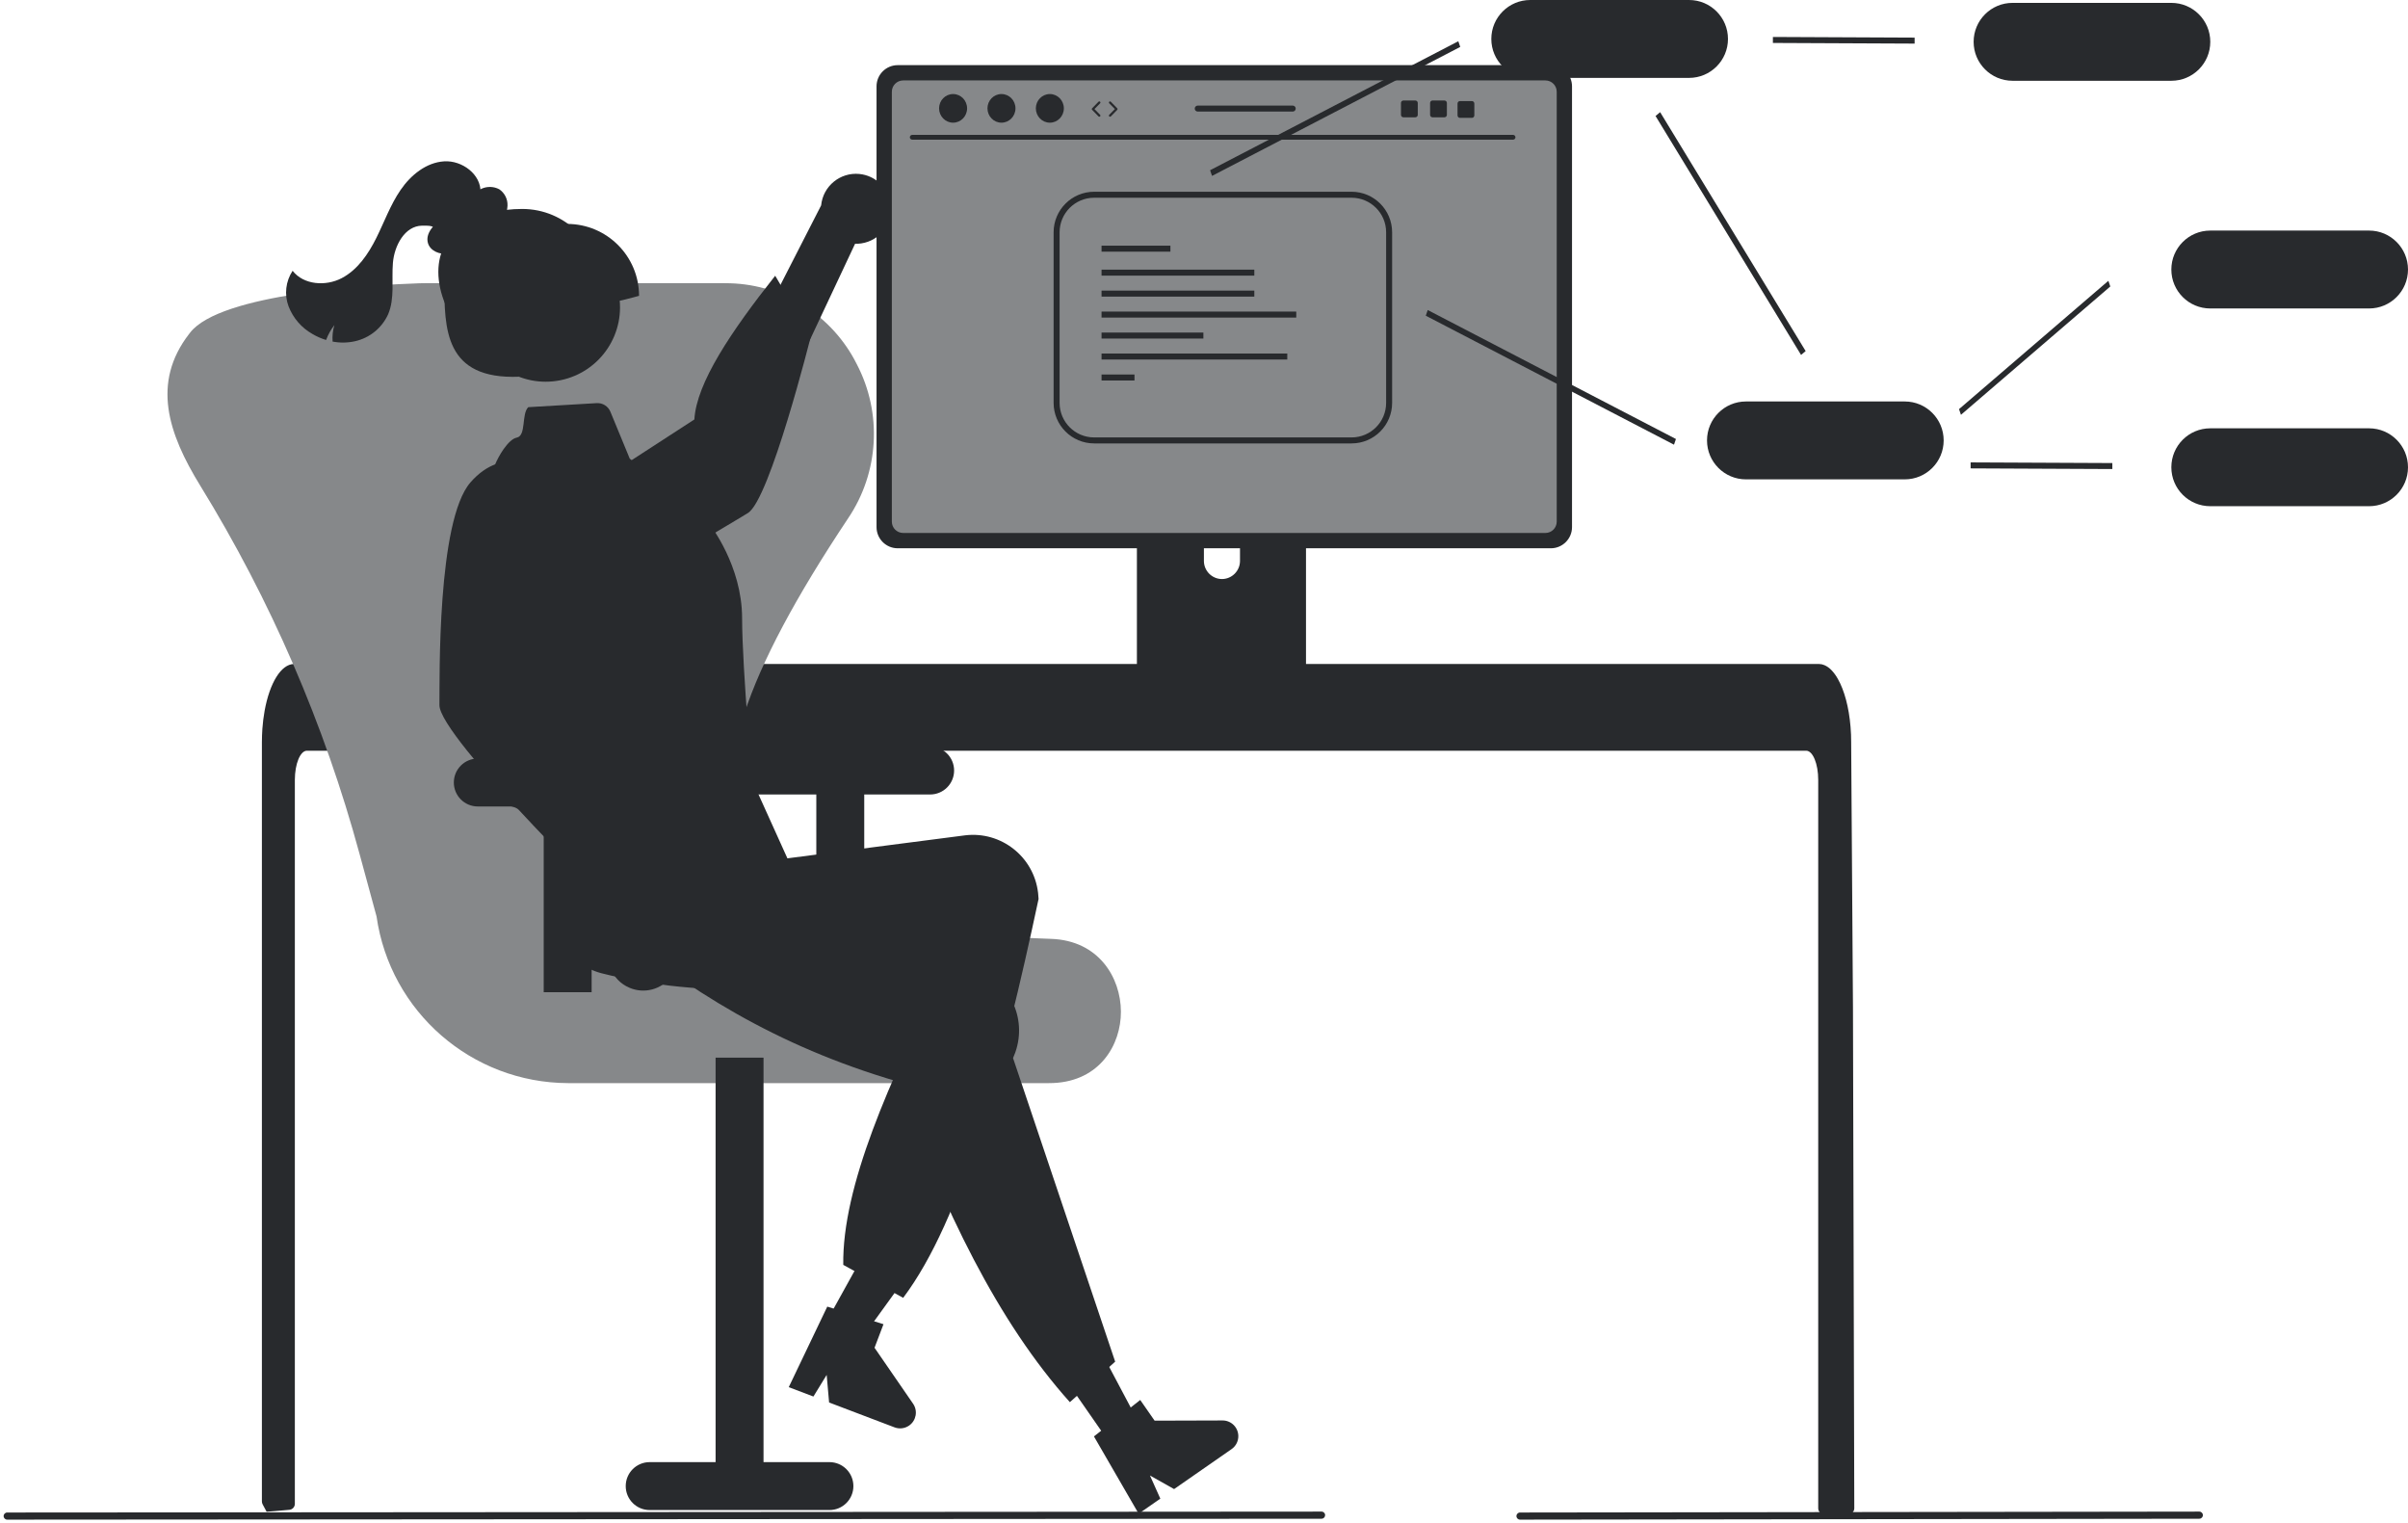 <svg width="351" height="222" viewBox="0 0 351 222" fill="none" xmlns="http://www.w3.org/2000/svg">
<g clip-path="url(#clip0_483_394)">
<path d="M270.288 219.829C270.286 220.062 270.194 220.284 270.03 220.45C269.867 220.612 269.645 220.704 269.415 220.703H265.904C265.423 220.704 265.032 220.316 265.031 219.835V113.659C265.031 111.319 264.245 109.419 263.28 109.415H44.734C43.765 109.419 42.983 111.319 42.979 113.659V219.179C42.977 219.628 42.636 220.004 42.188 220.048C41.481 220.118 40.773 220.179 40.07 220.236C40.053 220.236 40.035 220.24 40.018 220.24C39.634 220.275 39.249 220.301 38.865 220.332H38.861C38.66 219.969 38.468 219.598 38.271 219.227C38.208 219.101 38.175 218.962 38.175 218.821V108.153C38.175 107.507 38.202 106.856 38.245 106.214C38.307 105.333 38.417 104.455 38.573 103.585C39.311 99.529 40.979 96.782 42.874 96.773H265.135C265.412 96.775 265.685 96.833 265.939 96.944C266.311 97.109 266.648 97.344 266.93 97.638C267.313 98.036 267.641 98.484 267.904 98.97C268.838 100.616 269.506 103.07 269.742 105.926C269.742 105.952 269.747 105.978 269.747 106.004C269.808 106.712 269.838 107.432 269.834 108.153L269.895 117.511L269.934 123.091L270.052 140.601L270.096 146.819L270.288 219.829Z" fill="#282A2D"/>
<path d="M189.178 64.402H166.906C166.25 64.403 165.719 64.935 165.719 65.591V100.775H190.368V65.591C190.368 64.935 189.836 64.402 189.179 64.402H189.178ZM178.117 84.393C176.667 84.386 175.494 83.213 175.487 81.763V77.705C175.487 76.252 176.664 75.075 178.117 75.075C179.569 75.075 180.747 76.252 180.747 77.705V81.763C180.74 83.213 179.567 84.386 178.117 84.393Z" fill="#282A2D"/>
<path d="M165.643 99.65V103.044C165.644 103.41 165.94 103.707 166.307 103.708H189.781C190.147 103.706 190.443 103.41 190.444 103.044V99.65H165.643Z" fill="#282A2D"/>
<path d="M226.058 9.494H130.853C129.15 9.497 127.77 10.877 127.768 12.579V76.824C127.769 78.528 129.15 79.909 130.853 79.91H226.058C227.762 79.909 229.142 78.528 229.144 76.824V12.579C229.141 10.877 227.761 9.497 226.058 9.494Z" fill="#282A2D"/>
<path d="M225.264 11.723H131.649C130.737 11.725 129.999 12.464 129.999 13.376V76.029C130 76.939 130.738 77.677 131.649 77.679H225.264C226.175 77.677 226.913 76.939 226.914 76.029V13.376C226.914 12.464 226.176 11.725 225.264 11.723Z" fill="#86888A"/>
<path d="M207.03 104.889H151.334C150.768 104.889 150.309 104.43 150.309 103.865C150.309 103.794 150.316 103.723 150.331 103.653L151.195 99.549C151.297 99.076 151.714 98.737 152.198 98.736H206.165C206.649 98.737 207.067 99.076 207.168 99.549L208.032 103.653C208.149 104.207 207.794 104.751 207.241 104.867C207.171 104.882 207.1 104.889 207.03 104.889Z" fill="#282A2D"/>
<path d="M154.095 99.475H152.806C152.688 99.475 152.593 99.57 152.593 99.688V100.291C152.593 100.408 152.688 100.504 152.806 100.504H154.095C154.213 100.504 154.308 100.408 154.308 100.291V99.688C154.308 99.57 154.213 99.475 154.095 99.475Z" fill="#282A2D"/>
<path d="M157.526 99.475H156.237C156.119 99.475 156.024 99.57 156.024 99.688V100.291C156.024 100.408 156.119 100.504 156.237 100.504H157.526C157.644 100.504 157.739 100.408 157.739 100.291V99.688C157.739 99.57 157.644 99.475 157.526 99.475Z" fill="#282A2D"/>
<path d="M160.957 99.475H159.668C159.55 99.475 159.455 99.57 159.455 99.688V100.291C159.455 100.408 159.55 100.504 159.668 100.504H160.957C161.075 100.504 161.17 100.408 161.17 100.291V99.688C161.17 99.57 161.075 99.475 160.957 99.475Z" fill="#282A2D"/>
<path d="M164.387 99.475H163.098C162.981 99.475 162.885 99.57 162.885 99.688V100.291C162.885 100.408 162.981 100.504 163.098 100.504H164.387C164.505 100.504 164.601 100.408 164.601 100.291V99.688C164.601 99.57 164.505 99.475 164.387 99.475Z" fill="#282A2D"/>
<path d="M167.818 99.475H166.529C166.411 99.475 166.316 99.57 166.316 99.688V100.291C166.316 100.408 166.411 100.504 166.529 100.504H167.818C167.936 100.504 168.031 100.408 168.031 100.291V99.688C168.031 99.57 167.936 99.475 167.818 99.475Z" fill="#282A2D"/>
<path d="M171.249 99.475H169.96C169.843 99.475 169.747 99.57 169.747 99.688V100.291C169.747 100.408 169.843 100.504 169.96 100.504H171.249C171.367 100.504 171.462 100.408 171.462 100.291V99.688C171.462 99.57 171.367 99.475 171.249 99.475Z" fill="#282A2D"/>
<path d="M174.68 99.475H173.391C173.273 99.475 173.178 99.57 173.178 99.688V100.291C173.178 100.408 173.273 100.504 173.391 100.504H174.68C174.798 100.504 174.893 100.408 174.893 100.291V99.688C174.893 99.57 174.798 99.475 174.68 99.475Z" fill="#282A2D"/>
<path d="M178.111 99.475H176.822C176.704 99.475 176.608 99.57 176.608 99.688V100.291C176.608 100.408 176.704 100.504 176.822 100.504H178.111C178.228 100.504 178.324 100.408 178.324 100.291V99.688C178.324 99.57 178.228 99.475 178.111 99.475Z" fill="#282A2D"/>
<path d="M181.542 99.475H180.253C180.135 99.475 180.04 99.57 180.04 99.688V100.291C180.04 100.408 180.135 100.504 180.253 100.504H181.542C181.659 100.504 181.755 100.408 181.755 100.291V99.688C181.755 99.57 181.659 99.475 181.542 99.475Z" fill="#282A2D"/>
<path d="M184.972 99.475H183.683C183.565 99.475 183.47 99.57 183.47 99.688V100.291C183.47 100.408 183.565 100.504 183.683 100.504H184.972C185.09 100.504 185.185 100.408 185.185 100.291V99.688C185.185 99.57 185.09 99.475 184.972 99.475Z" fill="#282A2D"/>
<path d="M188.403 99.475H187.114C186.996 99.475 186.901 99.57 186.901 99.688V100.291C186.901 100.408 186.996 100.504 187.114 100.504H188.403C188.521 100.504 188.616 100.408 188.616 100.291V99.688C188.616 99.57 188.521 99.475 188.403 99.475Z" fill="#282A2D"/>
<path d="M191.834 99.475H190.545C190.427 99.475 190.332 99.57 190.332 99.688V100.291C190.332 100.408 190.427 100.504 190.545 100.504H191.834C191.951 100.504 192.047 100.408 192.047 100.291V99.688C192.047 99.57 191.951 99.475 191.834 99.475Z" fill="#282A2D"/>
<path d="M195.264 99.475H193.975C193.857 99.475 193.762 99.57 193.762 99.688V100.291C193.762 100.408 193.857 100.504 193.975 100.504H195.264C195.382 100.504 195.477 100.408 195.477 100.291V99.688C195.477 99.57 195.382 99.475 195.264 99.475Z" fill="#282A2D"/>
<path d="M198.695 99.475H197.406C197.288 99.475 197.193 99.57 197.193 99.688V100.291C197.193 100.408 197.288 100.504 197.406 100.504H198.695C198.813 100.504 198.908 100.408 198.908 100.291V99.688C198.908 99.57 198.813 99.475 198.695 99.475Z" fill="#282A2D"/>
<path d="M202.126 99.475H200.837C200.719 99.475 200.624 99.57 200.624 99.688V100.291C200.624 100.408 200.719 100.504 200.837 100.504H202.126C202.244 100.504 202.339 100.408 202.339 100.291V99.688C202.339 99.57 202.244 99.475 202.126 99.475Z" fill="#282A2D"/>
<path d="M205.557 99.475H204.268C204.15 99.475 204.055 99.57 204.055 99.688V100.291C204.055 100.408 204.15 100.504 204.268 100.504H205.557C205.675 100.504 205.77 100.408 205.77 100.291V99.688C205.77 99.57 205.675 99.475 205.557 99.475Z" fill="#282A2D"/>
<path d="M154.055 101.19H152.766C152.648 101.19 152.553 101.285 152.553 101.403V102.006C152.553 102.124 152.648 102.219 152.766 102.219H154.055C154.173 102.219 154.268 102.124 154.268 102.006V101.403C154.268 101.285 154.173 101.19 154.055 101.19Z" fill="#282A2D"/>
<path d="M157.486 101.19H156.197C156.079 101.19 155.983 101.285 155.983 101.403V102.006C155.983 102.124 156.079 102.219 156.197 102.219H157.486C157.603 102.219 157.699 102.124 157.699 102.006V101.403C157.699 101.285 157.603 101.19 157.486 101.19Z" fill="#282A2D"/>
<path d="M160.917 101.19H159.628C159.51 101.19 159.415 101.285 159.415 101.403V102.006C159.415 102.124 159.51 102.219 159.628 102.219H160.917C161.034 102.219 161.13 102.124 161.13 102.006V101.403C161.13 101.285 161.034 101.19 160.917 101.19Z" fill="#282A2D"/>
<path d="M164.347 101.19H163.058C162.94 101.19 162.845 101.285 162.845 101.403V102.006C162.845 102.124 162.94 102.219 163.058 102.219H164.347C164.465 102.219 164.56 102.124 164.56 102.006V101.403C164.56 101.285 164.465 101.19 164.347 101.19Z" fill="#282A2D"/>
<path d="M167.778 101.19H166.489C166.371 101.19 166.275 101.285 166.275 101.403V102.006C166.275 102.124 166.371 102.219 166.489 102.219H167.778C167.895 102.219 167.991 102.124 167.991 102.006V101.403C167.991 101.285 167.895 101.19 167.778 101.19Z" fill="#282A2D"/>
<path d="M171.209 101.19H169.92C169.802 101.19 169.707 101.285 169.707 101.403V102.006C169.707 102.124 169.802 102.219 169.92 102.219H171.209C171.326 102.219 171.422 102.124 171.422 102.006V101.403C171.422 101.285 171.326 101.19 171.209 101.19Z" fill="#282A2D"/>
<path d="M174.639 101.19H173.35C173.233 101.19 173.137 101.285 173.137 101.403V102.006C173.137 102.124 173.233 102.219 173.35 102.219H174.639C174.757 102.219 174.853 102.124 174.853 102.006V101.403C174.853 101.285 174.757 101.19 174.639 101.19Z" fill="#282A2D"/>
<path d="M178.07 101.19H176.781C176.663 101.19 176.568 101.285 176.568 101.403V102.006C176.568 102.124 176.663 102.219 176.781 102.219H178.07C178.188 102.219 178.283 102.124 178.283 102.006V101.403C178.283 101.285 178.188 101.19 178.07 101.19Z" fill="#282A2D"/>
<path d="M181.501 101.19H180.212C180.094 101.19 179.999 101.285 179.999 101.403V102.006C179.999 102.124 180.094 102.219 180.212 102.219H181.501C181.618 102.219 181.714 102.124 181.714 102.006V101.403C181.714 101.285 181.618 101.19 181.501 101.19Z" fill="#282A2D"/>
<path d="M184.932 101.19H183.643C183.525 101.19 183.43 101.285 183.43 101.403V102.006C183.43 102.124 183.525 102.219 183.643 102.219H184.932C185.05 102.219 185.145 102.124 185.145 102.006V101.403C185.145 101.285 185.05 101.19 184.932 101.19Z" fill="#282A2D"/>
<path d="M188.363 101.19H187.074C186.956 101.19 186.86 101.285 186.86 101.403V102.006C186.86 102.124 186.956 102.219 187.074 102.219H188.363C188.48 102.219 188.576 102.124 188.576 102.006V101.403C188.576 101.285 188.48 101.19 188.363 101.19Z" fill="#282A2D"/>
<path d="M191.793 101.19H190.504C190.386 101.19 190.291 101.285 190.291 101.403V102.006C190.291 102.124 190.386 102.219 190.504 102.219H191.793C191.911 102.219 192.006 102.124 192.006 102.006V101.403C192.006 101.285 191.911 101.19 191.793 101.19Z" fill="#282A2D"/>
<path d="M195.224 101.19H193.935C193.817 101.19 193.722 101.285 193.722 101.403V102.006C193.722 102.124 193.817 102.219 193.935 102.219H195.224C195.342 102.219 195.437 102.124 195.437 102.006V101.403C195.437 101.285 195.342 101.19 195.224 101.19Z" fill="#282A2D"/>
<path d="M198.655 101.19H197.366C197.248 101.19 197.152 101.285 197.152 101.403V102.006C197.152 102.124 197.248 102.219 197.366 102.219H198.655C198.772 102.219 198.868 102.124 198.868 102.006V101.403C198.868 101.285 198.772 101.19 198.655 101.19Z" fill="#282A2D"/>
<path d="M202.086 101.19H200.797C200.679 101.19 200.583 101.285 200.583 101.403V102.006C200.583 102.124 200.679 102.219 200.797 102.219H202.086C202.203 102.219 202.299 102.124 202.299 102.006V101.403C202.299 101.285 202.203 101.19 202.086 101.19Z" fill="#282A2D"/>
<path d="M205.516 101.19H204.227C204.11 101.19 204.014 101.285 204.014 101.403V102.006C204.014 102.124 204.11 102.219 204.227 102.219H205.516C205.634 102.219 205.73 102.124 205.73 102.006V101.403C205.73 101.285 205.634 101.19 205.516 101.19Z" fill="#282A2D"/>
<path d="M182.53 103.248H169.233C169.115 103.248 169.02 103.344 169.02 103.462V104.064C169.02 104.182 169.115 104.278 169.233 104.278H182.53C182.648 104.278 182.743 104.182 182.743 104.064V103.462C182.743 103.344 182.648 103.248 182.53 103.248Z" fill="#282A2D"/>
<path d="M220.558 20.355H132.963C132.77 20.351 132.618 20.191 132.622 19.999C132.626 19.812 132.776 19.662 132.963 19.658H220.558C220.751 19.662 220.903 19.822 220.899 20.014C220.895 20.201 220.745 20.351 220.558 20.355Z" fill="#282A2D"/>
<path d="M138.926 17.88C140.053 17.88 140.967 16.945 140.967 15.793C140.967 14.64 140.053 13.706 138.926 13.706C137.798 13.706 136.884 14.64 136.884 15.793C136.884 16.945 137.798 17.88 138.926 17.88Z" fill="#282A2D"/>
<path d="M145.978 17.88C147.106 17.88 148.02 16.945 148.02 15.793C148.02 14.64 147.106 13.706 145.978 13.706C144.851 13.706 143.937 14.64 143.937 15.793C143.937 16.945 144.851 17.88 145.978 17.88Z" fill="#282A2D"/>
<path d="M153.03 17.88C154.158 17.88 155.072 16.945 155.072 15.793C155.072 14.64 154.158 13.706 153.03 13.706C151.903 13.706 150.989 14.64 150.989 15.793C150.989 16.945 151.903 17.88 153.03 17.88Z" fill="#282A2D"/>
<path d="M176.671 25.637L176.388 24.81L212.569 6.011L212.852 6.837L176.671 25.637Z" fill="#282A2D"/>
<path d="M285.837 60.457L285.554 59.63L307.325 40.926L307.607 41.752L285.837 60.457Z" fill="#282A2D"/>
<path d="M244.009 64.811L207.828 46.012L208.111 45.185L244.292 63.984L244.009 64.811Z" fill="#282A2D"/>
<path d="M262.53 51.729L241.319 16.907L241.989 16.347L263.2 51.169L262.53 51.729Z" fill="#282A2D"/>
<path d="M279.083 6.355L258.425 6.26V5.387L279.083 5.482V6.355Z" fill="#282A2D"/>
<path d="M316.503 11.772H293.36C290.225 11.772 287.684 9.231 287.684 6.096C287.684 2.96 290.225 0.419 293.36 0.419H316.503C319.638 0.419 322.18 2.96 322.18 6.096C322.18 9.231 319.638 11.772 316.503 11.772Z" fill="#282A2D"/>
<path d="M345.324 44.959H322.181C319.045 44.959 316.504 42.417 316.504 39.282C316.504 36.147 319.045 33.605 322.181 33.605H345.324C348.459 33.605 351 36.147 351 39.282C351 42.417 348.459 44.959 345.324 44.959Z" fill="#282A2D"/>
<path d="M307.903 68.361L287.246 68.266V67.393L307.903 67.488V68.361Z" fill="#282A2D"/>
<path d="M345.324 73.778H322.181C319.045 73.778 316.504 71.237 316.504 68.102C316.504 64.967 319.045 62.425 322.181 62.425H345.324C348.459 62.425 351 64.967 351 68.102C351 71.237 348.459 73.778 345.324 73.778Z" fill="#282A2D"/>
<path d="M277.641 69.866H254.497C251.362 69.866 248.821 67.325 248.821 64.189C248.821 61.054 251.362 58.513 254.497 58.513H277.641C280.776 58.513 283.317 61.054 283.317 64.189C283.317 67.325 280.776 69.866 277.641 69.866Z" fill="#282A2D"/>
<path d="M246.201 11.353H223.057C219.922 11.353 217.381 8.812 217.381 5.677C217.381 2.542 219.922 3.8147e-06 223.057 3.8147e-06H246.201C249.336 3.8147e-06 251.877 2.542 251.877 5.677C251.877 8.812 249.336 11.353 246.201 11.353Z" fill="#282A2D"/>
<path d="M135.582 108.808H109.382C107.453 108.808 105.889 110.372 105.889 112.301C105.889 114.23 107.453 115.794 109.382 115.794H118.989V142.868H125.975V115.794H135.582C137.511 115.794 139.075 114.23 139.075 112.301C139.075 110.372 137.511 108.808 135.582 108.808Z" fill="#282A2D"/>
<path d="M152.874 157.861H82.797C68.754 157.81 56.874 147.468 54.887 133.567L52.406 124.443C47.272 105.535 39.452 87.462 29.184 70.775C24.491 63.154 22.076 55.777 27.562 48.674C27.609 48.613 27.654 48.554 27.7 48.495C32.1 42.767 54.002 41.528 61.142 41.286C61.424 41.277 61.707 41.272 61.991 41.272H105.578C105.863 41.272 106.146 41.277 106.428 41.286C114.269 41.515 121.353 46.03 124.871 53.042C128.625 60.201 128.146 68.843 123.624 75.543C108.313 98.542 103.625 112.964 108.424 122.303C113.066 131.337 127.297 135.955 153.208 136.837C160.171 137.075 163.367 142.497 163.389 147.434C163.411 152.243 160.338 157.554 153.541 157.847C153.32 157.857 153.098 157.861 152.874 157.861Z" fill="#86888A"/>
<path d="M94.701 220.086H120.901C122.83 220.086 124.394 218.522 124.394 216.592C124.394 214.663 122.83 213.099 120.901 213.099H111.295V154.15H104.308V213.099H94.701C92.772 213.099 91.208 214.663 91.208 216.592C91.208 218.522 92.772 220.086 94.701 220.086Z" fill="#282A2D"/>
<path d="M118.415 196.32L122.928 198.772L134.876 182.252L128.214 178.634L118.415 196.32Z" fill="#282A2D"/>
<path d="M120.587 190.434L128.781 192.999L127.476 196.432L133.095 204.587C133.814 205.63 133.551 207.058 132.508 207.777C131.887 208.204 131.096 208.3 130.392 208.032L120.853 204.408L120.499 200.388L118.567 203.54L114.971 202.174L120.587 190.434Z" fill="#282A2D"/>
<path d="M129.818 29.726C130.223 32.498 128.304 35.072 125.532 35.477C125.236 35.52 124.938 35.537 124.639 35.527L107.238 72.554L101.78 64.943L119.693 29.931C119.969 27.128 122.464 25.079 125.266 25.355C127.612 25.585 129.493 27.392 129.818 29.726Z" fill="#282A2D"/>
<path d="M72.07 80.041C72.07 80.041 71.604 86.509 78.919 87.778C86.234 89.047 105.791 76.68 109.003 74.781C112.214 72.882 118.2 48.992 118.2 48.992L112.994 40.188C106.568 48.317 101.521 55.813 101.215 61.134L72.07 80.041Z" fill="#282A2D"/>
<path d="M80.515 102.322L82.095 109.111C82.095 109.111 82.11 115.37 83.219 116.524C84.32 117.673 108.526 115.366 108.526 115.366C108.526 115.366 105.959 105.28 105.993 97.647L80.515 102.322Z" fill="#282A2D"/>
<path d="M131.652 189.154L122.918 184.351C122.752 172.987 129.588 157.608 137.695 141.5C119.563 144.618 102.458 145.617 87.662 141.845C82.608 140.51 79.562 135.365 80.823 130.292C80.881 130.052 80.947 129.815 81.023 129.581C82.794 124.179 78.823 120.792 82.475 114.85C92.08 111.57 101.204 110.643 109.548 113.54L114.776 125.099L140.689 121.746C145.928 121.119 150.684 124.859 151.31 130.099C151.313 130.123 151.316 130.147 151.319 130.171C151.354 130.452 151.376 130.734 151.387 131.018C146.147 155.581 140.272 177.683 131.652 189.154Z" fill="#282A2D"/>
<path d="M76.998 59.344L86.98 58.755C87.843 58.704 88.643 59.206 88.973 60.005L91.794 66.844L103.518 76.535C103.518 76.535 108.16 82.442 108.171 90.071C108.182 97.7 109.818 115.358 109.818 115.358C109.818 115.358 103.043 105.822 98.862 108.358C98.15 108.79 97.9 109.672 97.155 110.118C96.783 110.34 95.925 110.124 95.549 110.347C89.787 113.767 83.778 117.109 83.216 116.523C82.114 115.373 80.776 109.494 80.776 109.494L71.639 75.92C70.636 72.344 71.284 68.506 73.407 65.457C74.045 64.558 74.714 63.89 75.336 63.779C76.731 63.482 75.989 60.354 76.998 59.344Z" fill="#282A2D"/>
<path d="M161.915 210.542L166.129 207.612L156.583 189.602L150.364 193.926L161.915 210.542Z" fill="#282A2D"/>
<path d="M162.552 198.457L155.948 204.36C145.447 192.66 137.509 176.25 130.782 157.614C113.155 152.452 99.863 144.127 88.258 134.241C84.322 130.91 81.371 126.631 84.728 122.573C84.885 122.384 85.049 122.2 85.22 122.023C89.184 117.949 99.237 118.725 105.125 114.993L118.278 129.052L117.451 132.821L142.156 141.189C147.129 142.932 149.748 148.377 148.005 153.35C147.996 153.375 147.988 153.399 147.979 153.424C147.886 153.691 147.782 153.955 147.667 154.214L162.552 198.457Z" fill="#282A2D"/>
<path d="M159.458 209.354L166.204 204.042L168.3 207.057L178.202 207.027C179.469 207.023 180.499 208.047 180.503 209.313C180.506 210.067 180.138 210.774 179.519 211.204L171.141 217.028L167.623 215.05L169.133 218.424L165.974 220.62L159.458 209.354Z" fill="#282A2D"/>
<path d="M91.739 143.956C89.16 142.862 87.957 139.884 89.052 137.306C89.168 137.031 89.309 136.767 89.472 136.517L66.873 102.413L76.212 101.703L96.823 135.198C99.075 136.889 99.53 140.085 97.839 142.337C96.424 144.222 93.902 144.891 91.739 143.956Z" fill="#282A2D"/>
<path d="M78.745 68.474C78.745 68.474 73.46 64.715 68.576 70.307C63.691 75.898 64.099 99.033 64.053 102.764C64.039 103.932 65.726 106.453 68.05 109.365C69.094 110.672 70.266 112.058 71.469 113.436C72.166 114.233 71.566 115.893 72.266 116.668C72.961 117.439 74.957 117.325 75.619 118.04C78.76 121.435 81.312 124.02 81.312 124.02L91.539 124.146C91.655 116.543 86.448 109.757 79.76 103.199L78.745 68.474Z" fill="#282A2D"/>
<path d="M68.436 35.373C67.468 36.072 66.45 36.792 65.268 36.965C64.087 37.138 62.703 36.567 62.377 35.419C61.977 34.014 63.245 32.736 64.384 31.823L67.998 28.93C68.66 28.343 69.407 27.86 70.214 27.497C71.035 27.136 71.975 27.167 72.77 27.582C73.56 28.116 74.017 29.02 73.977 29.973C73.925 30.911 73.615 31.817 73.082 32.591C71.726 34.704 69.567 36.172 67.103 36.655" fill="#282A2D"/>
<path d="M95.845 110.555H69.646C67.716 110.555 66.152 112.119 66.152 114.048C66.152 115.977 67.716 117.541 69.646 117.541H79.252V144.614H86.239V117.541H95.845C97.775 117.541 99.339 115.977 99.339 114.048C99.339 112.119 97.775 110.555 95.845 110.555Z" fill="#282A2D"/>
<path d="M70.042 28.044C70.147 25.425 67.356 23.351 64.741 23.515C62.126 23.679 59.877 25.518 58.394 27.68C56.911 29.839 56.021 32.34 54.852 34.685C53.684 37.029 52.129 39.325 49.808 40.54C47.487 41.753 44.256 41.537 42.652 39.465C41.641 40.999 41.421 42.924 42.06 44.646C42.717 46.347 43.941 47.768 45.526 48.668C46.157 49.043 46.831 49.339 47.533 49.551C47.823 48.77 48.23 48.037 48.741 47.379C48.51 48.158 48.422 48.972 48.481 49.783C49.563 49.991 50.677 49.973 51.752 49.732C53.892 49.253 55.682 47.793 56.582 45.792C57.563 43.47 57.063 40.823 57.273 38.311C57.481 35.799 58.995 32.931 61.516 32.89C63.435 32.858 63.181 33.016 64.398 34.502" fill="#282A2D"/>
<path d="M87.473 41.807C87.473 48.077 82.39 53.16 76.12 53.16C69.85 53.16 63.894 45.894 63.894 39.624C63.894 33.353 69.85 30.454 76.12 30.454C82.39 30.454 87.473 35.537 87.473 41.807Z" fill="#282A2D"/>
<path d="M81.715 55.413C87.576 54.213 91.355 48.49 90.155 42.63C88.956 36.769 83.233 32.99 77.372 34.189C71.512 35.389 67.733 41.112 68.932 46.972C70.131 52.833 75.854 56.612 81.715 55.413Z" fill="#282A2D"/>
<path d="M93.151 43.117C89.944 43.992 86.707 44.91 85.457 43.117C85.214 41.928 84.753 40.794 84.099 39.772C83.975 40.916 83.707 42.041 83.299 43.117C79.249 43.998 75.463 44.208 72.191 43.117C71.741 43.931 71.48 44.835 71.427 45.763C71.265 45.661 71.096 45.572 70.92 45.497C70.71 45.378 70.458 45.356 70.23 45.436C70.073 45.531 69.968 45.694 69.946 45.877C69.925 46.059 69.933 46.243 69.973 46.422C70.018 47.047 70.205 47.653 70.518 48.195C70.769 48.573 71.167 48.828 71.615 48.898C72.069 51.453 75.684 54.907 75.684 54.907C64.768 55.343 64.768 47.938 64.768 40.934L66.078 38.314H70.444V32.637H82.671C88.458 32.639 93.149 37.33 93.151 43.117Z" fill="#282A2D"/>
<path d="M192.638 221.35L1.052 221.484C0.765 221.485 0.531 221.254 0.529 220.967C0.528 220.679 0.759 220.445 1.047 220.444H1.052L192.638 220.31C192.925 220.311 193.157 220.544 193.156 220.831C193.155 221.117 192.924 221.349 192.638 221.35Z" fill="#282A2D"/>
<path d="M320.58 221.35L221.567 221.484C221.279 221.485 221.045 221.254 221.044 220.967C221.042 220.679 221.274 220.445 221.561 220.444H221.567L320.58 220.31C320.867 220.309 321.101 220.541 321.102 220.828C321.103 221.115 320.87 221.349 320.583 221.35H320.58Z" fill="#282A2D"/>
<path d="M197.016 64.626H159.484C156.224 64.623 153.582 61.981 153.579 58.721V33.852C153.582 30.592 156.224 27.95 159.484 27.946H197.016C200.276 27.95 202.918 30.592 202.922 33.852V58.721C202.918 61.981 200.276 64.623 197.016 64.626ZM159.484 28.82C156.706 28.823 154.455 31.074 154.452 33.852V58.721C154.455 61.499 156.706 63.75 159.484 63.753H197.016C199.794 63.75 202.045 61.499 202.048 58.721V33.852C202.045 31.074 199.794 28.823 197.016 28.82L159.484 28.82Z" fill="#282A2D"/>
<path d="M170.604 35.806H160.565V36.68H170.604V35.806Z" fill="#282A2D"/>
<path d="M182.835 39.3H160.565V40.173H182.835V39.3Z" fill="#282A2D"/>
<path d="M182.835 42.356H160.565V43.23H182.835V42.356Z" fill="#282A2D"/>
<path d="M188.948 45.413H160.565V46.286H188.948V45.413Z" fill="#282A2D"/>
<path d="M175.411 48.47H160.565V49.343H175.411V48.47Z" fill="#282A2D"/>
<path d="M187.638 51.526H160.565V52.4H187.638V51.526Z" fill="#282A2D"/>
<path d="M165.368 54.583H160.565V55.456H165.368V54.583Z" fill="#282A2D"/>
<path d="M160.239 17.012C160.196 17.012 160.154 16.995 160.122 16.963L159.19 16.01C159.128 15.947 159.128 15.845 159.19 15.782L160.122 14.829C160.185 14.765 160.289 14.764 160.353 14.827C160.417 14.89 160.418 14.993 160.355 15.058L159.535 15.896L160.355 16.734C160.418 16.799 160.417 16.902 160.353 16.965C160.321 16.996 160.28 17.012 160.239 17.012Z" fill="#282A2D"/>
<path d="M161.804 17.012C161.763 17.012 161.721 16.996 161.69 16.965C161.625 16.902 161.624 16.799 161.687 16.734L162.507 15.896L161.687 15.058C161.624 14.993 161.625 14.89 161.69 14.827C161.754 14.764 161.858 14.765 161.921 14.829L162.852 15.782C162.914 15.845 162.914 15.947 162.852 16.01L161.921 16.963C161.889 16.995 161.846 17.012 161.804 17.012Z" fill="#282A2D"/>
<path d="M210.546 14.648H208.813C208.616 14.648 208.456 14.808 208.456 15.005V16.739C208.456 16.937 208.616 17.097 208.813 17.097H210.546C210.743 17.097 210.905 16.937 210.905 16.739V15.005C210.905 14.808 210.743 14.648 210.546 14.648Z" fill="#282A2D"/>
<path d="M206.3 14.648H204.568C204.37 14.648 204.21 14.808 204.21 15.005V16.739C204.21 16.937 204.37 17.097 204.568 17.097H206.3C206.498 17.097 206.66 16.937 206.66 16.739V15.005C206.66 14.808 206.498 14.648 206.3 14.648Z" fill="#282A2D"/>
<path d="M214.546 14.729H212.814C212.616 14.729 212.456 14.889 212.456 15.087V16.821C212.456 17.019 212.616 17.179 212.814 17.179H214.546C214.744 17.179 214.905 17.019 214.905 16.821V15.087C214.905 14.889 214.744 14.729 214.546 14.729Z" fill="#282A2D"/>
<path d="M188.433 15.389H174.585C174.344 15.389 174.149 15.585 174.149 15.825C174.149 16.065 174.344 16.261 174.585 16.261H188.433C188.673 16.261 188.869 16.065 188.869 15.825C188.869 15.585 188.673 15.389 188.433 15.389Z" fill="#282A2D"/>
</g>
<defs>
<clipPath id="clip0_483_394">
<rect width="350.471" height="221.484" fill="white" transform="translate(0.529)"/>
</clipPath>
</defs>
</svg>
